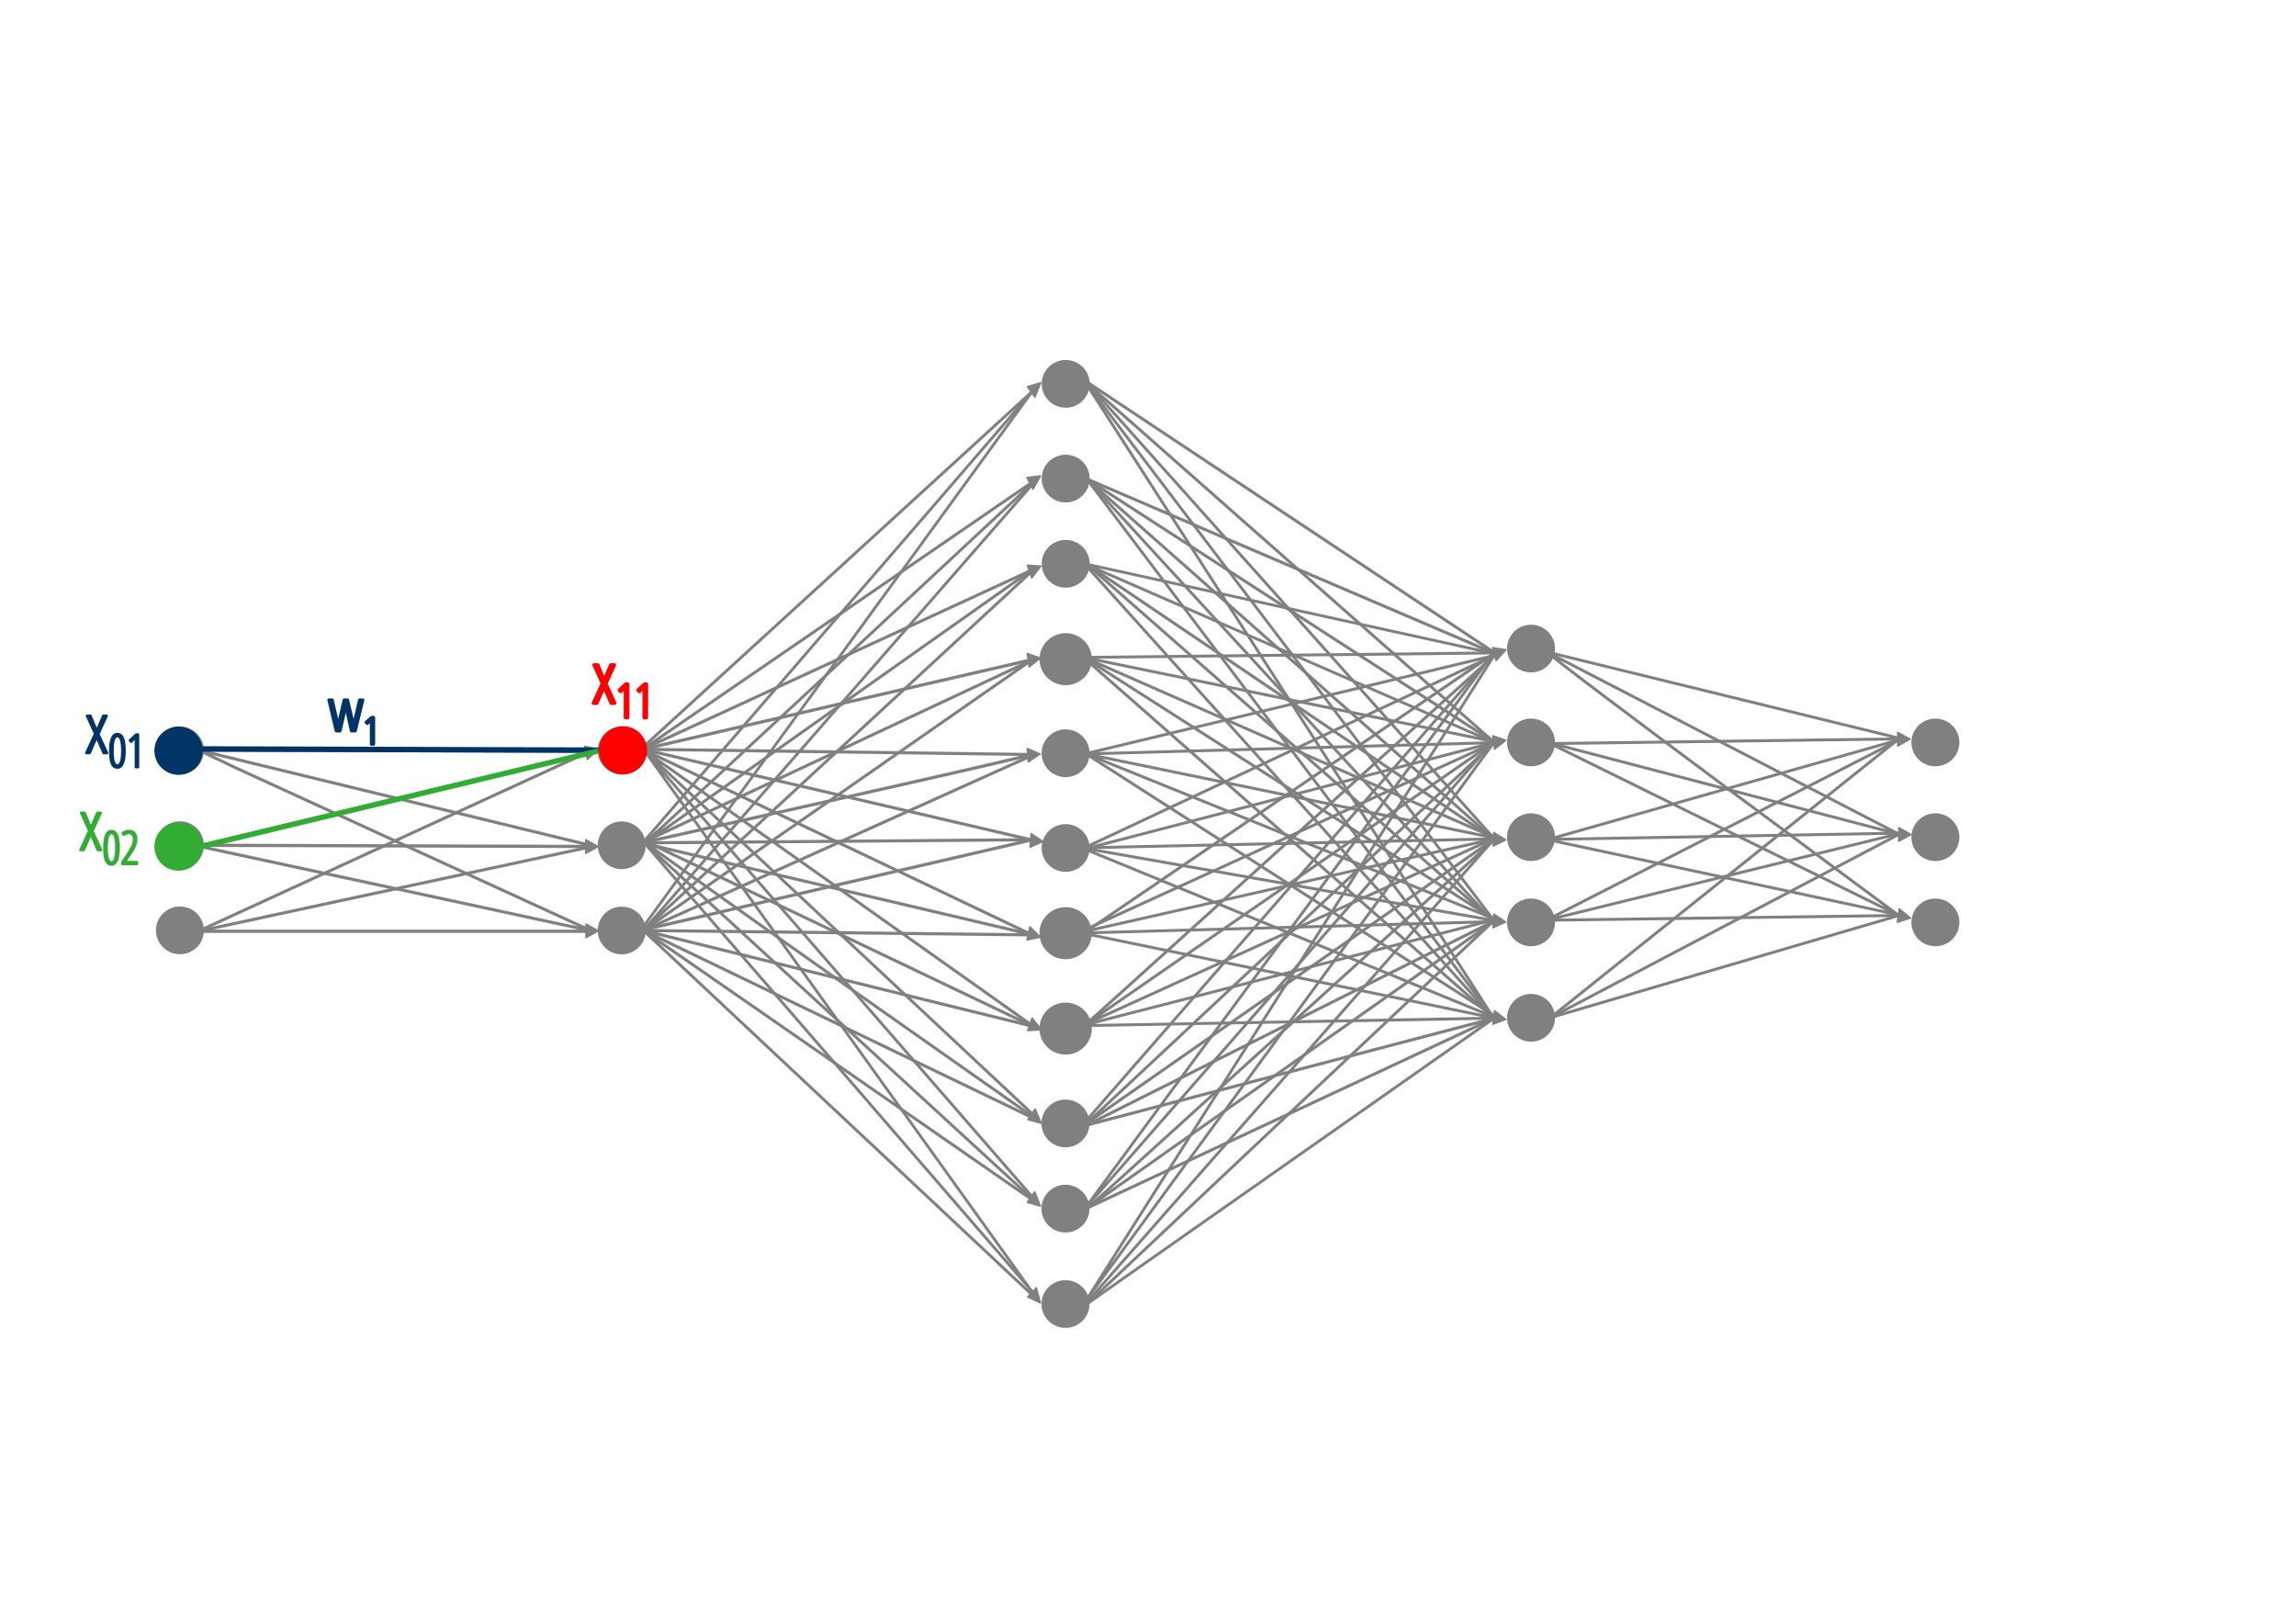 <?xml version="1.0" encoding="UTF-8" standalone="no"?>
<!DOCTYPE svg PUBLIC "-//W3C//DTD SVG 1.1//EN" "http://www.w3.org/Graphics/SVG/1.1/DTD/svg11.dtd">
<svg width="100%" height="100%" viewBox="0 0 539 381" version="1.1" xmlns="http://www.w3.org/2000/svg" xmlns:xlink="http://www.w3.org/1999/xlink" xml:space="preserve" xmlns:serif="http://www.serif.com/" style="fill-rule:evenodd;clip-rule:evenodd;stroke-linejoin:round;stroke-miterlimit:2;">
    <g id="g6897-5">
    </g>
    <g id="g6897-5-6">
    </g>
    <g id="g6897-5-6-1">
    </g>
    <g id="g6664-2">
    </g>
    <g id="g23189">
    </g>
    <rect id="rect22655" x="-0" y="0" width="538.008" height="380.855" style="fill:rgb(0,51,102);fill-opacity:0;"/>
    <g transform="matrix(0.482,0,0,0.482,54.874,-68.54)">
        <g id="path5067-75" transform="matrix(1.109,0,0,1.103,-45.057,-11.683)">
            <circle cx="16.994" cy="470.836" r="10.538" style="fill:rgb(128,128,128);"/>
        </g>
        <g id="path5067-05-3" transform="matrix(1.109,0,0,1.103,-45.057,-11.683)">
            <circle cx="16.994" cy="512.661" r="10.538" style="fill:rgb(128,128,128);"/>
        </g>
        <g id="path5067-8-9" transform="matrix(1.109,0,0,1.103,-45.057,-11.683)">
            <circle cx="16.994" cy="550.274" r="10.538" style="fill:rgb(128,128,128);"/>
        </g>
        <g id="path5067-7-3-0-5" transform="matrix(5.845,0,0,5.812,274.64,280.19)">
            <circle cx="94.805" cy="38.467" r="2" style="fill:rgb(128,128,128);"/>
        </g>
        <g id="path5067-05-0-6-2-35" transform="matrix(5.845,0,0,5.812,274.64,280.19)">
            <circle cx="94.805" cy="46.405" r="2" style="fill:rgb(128,128,128);"/>
        </g>
        <g id="path5067-8-7-9-8-9" transform="matrix(5.845,0,0,5.812,274.64,280.19)">
            <circle cx="94.805" cy="53.544" r="2" style="fill:rgb(128,128,128);"/>
        </g>
        <g id="path5067-7-3-0-8-9" transform="matrix(5.845,0,0,5.812,77.703,280.189)">
            <circle cx="94.805" cy="38.467" r="2" style="fill:rgb(128,128,128);"/>
        </g>
        <g id="path5067-7-3-2-3-2-7" transform="matrix(5.845,0,0,5.812,77.703,280.189)">
            <circle cx="94.805" cy="30.602" r="2" style="fill:rgb(128,128,128);"/>
        </g>
        <g id="path5067-0-2-1-3-1-8" transform="matrix(5.845,0,0,5.812,77.703,280.189)">
            <circle cx="94.805" cy="61.538" r="2" style="fill:rgb(128,128,128);"/>
        </g>
        <g id="path5067-05-0-6-2-3-7" transform="matrix(5.845,0,0,5.812,77.703,280.189)">
            <circle cx="94.805" cy="46.405" r="2" style="fill:rgb(128,128,128);"/>
        </g>
        <g id="path5067-8-7-9-8-3-5" transform="matrix(5.845,0,0,5.812,77.703,280.189)">
            <circle cx="94.805" cy="53.544" r="2" style="fill:rgb(128,128,128);"/>
        </g>
        <g id="path5067-7-3-0-8-8-6" transform="matrix(5.845,0,0,5.812,-148.942,105.556)">
            <circle cx="94.805" cy="38.467" r="2" style="fill:rgb(128,128,128);"/>
        </g>
        <g id="path5067-0-2-1-3-1-6-3" transform="matrix(5.845,0,0,5.812,-148.942,105.556)">
            <circle cx="94.805" cy="61.538" r="2" style="fill:rgb(50,50,50);stroke:rgb(128,128,128);stroke-width:0.36px;"/>
        </g>
        <g id="path5067-05-0-6-2-3-9-6" transform="matrix(5.845,0,0,5.812,-148.942,105.556)">
            <circle cx="94.805" cy="46.405" r="2" style="fill:rgb(128,128,128);"/>
        </g>
        <g id="path5067-8-7-9-8-3-9-3" transform="matrix(5.845,0,0,5.812,-148.942,105.556)">
            <circle cx="94.805" cy="53.544" r="2" style="fill:rgb(128,128,128);"/>
        </g>
        <g id="path17333-3-4" transform="matrix(1.109,0,0,1.103,-43.998,-50.514)">
            <path d="M390.7,390.684L388.033,385.561L390.998,385.2L393.963,384.839L392.332,387.762L390.7,390.684Z" style="fill:rgb(128,128,128);fill-rule:nonzero;stroke:rgb(128,128,128);stroke-width:0.68px;stroke-linejoin:miter;stroke-miterlimit:4;"/>
        </g>
        <g id="path17333-3-1-6" transform="matrix(1.109,0,0,1.103,-43.982,-54.724)">
            <path d="M390.125,433.678L389.148,430.905L388.172,428.131L391.149,428.316L394.126,428.5L392.125,431.089L390.125,433.678Z" style="fill:rgb(128,128,128);fill-rule:nonzero;stroke:rgb(128,128,128);stroke-width:0.68px;stroke-linejoin:miter;stroke-miterlimit:4;"/>
        </g>
        <g id="path17333-3-9-1" transform="matrix(1.109,0,0,1.103,-43.982,-54.724)">
            <path d="M388.981,473.011L388.579,470.048L388.176,467.085L391.036,468.071L393.897,469.057L391.439,471.034L388.981,473.011Z" style="fill:rgb(128,128,128);fill-rule:nonzero;stroke:rgb(128,128,128);stroke-width:0.68px;stroke-linejoin:miter;stroke-miterlimit:4;"/>
        </g>
        <g id="path17333-3-9-9-6" transform="matrix(1.109,0,0,1.103,-43.982,-54.724)">
            <path d="M388.017,593.551L388.669,590.65L389.322,587.749L391.599,590.003L393.876,592.257L390.947,592.904L388.017,593.551Z" style="fill:rgb(128,128,128);fill-rule:nonzero;stroke:rgb(128,128,128);stroke-width:0.68px;stroke-linejoin:miter;stroke-miterlimit:4;"/>
        </g>
        <g id="path17333-3-9-9-0-6" transform="matrix(1.109,0,0,1.103,-43.982,-54.724)">
            <path d="M592.611,630.726L592.973,627.756L593.334,624.786L595.819,626.716L598.304,628.646L595.458,629.686L592.611,630.726Z" style="fill:rgb(128,128,128);fill-rule:nonzero;stroke:rgb(128,128,128);stroke-width:0.68px;stroke-linejoin:miter;stroke-miterlimit:4;"/>
        </g>
        <g id="path17333-3-9-9-0-8-1-2" transform="matrix(1.109,0,0,1.103,-43.982,-54.724)">
            <path d="M770.27,585.74L770.696,582.782L771.122,579.823L773.564,581.827L776.006,583.83L773.138,584.785L770.27,585.74Z" style="fill:rgb(128,128,128);fill-rule:nonzero;stroke:rgb(128,128,128);stroke-width:0.68px;stroke-linejoin:miter;stroke-miterlimit:4;"/>
        </g>
        <g id="path17333-3-9-9-0-8-0-2" transform="matrix(1.109,0,0,1.103,-43.982,-54.724)">
            <path d="M770.884,549.952L770.937,543.952L773.615,545.486L776.294,547.019L773.588,548.486L770.884,549.952Z" style="fill:rgb(128,128,128);fill-rule:nonzero;stroke:rgb(128,128,128);stroke-width:0.68px;stroke-linejoin:miter;stroke-miterlimit:4;"/>
        </g>
        <g id="path17333-3-9-9-0-8-4-6" transform="matrix(1.109,0,0,1.103,-43.982,-54.724)">
            <path d="M770.486,507.898L770.433,501.898L773.139,503.364L775.845,504.831L773.166,506.364L770.486,507.898Z" style="fill:rgb(128,128,128);fill-rule:nonzero;stroke:rgb(128,128,128);stroke-width:0.68px;stroke-linejoin:miter;stroke-miterlimit:4;"/>
        </g>
        <g id="path17333-3-9-9-0-1-4" transform="matrix(1.109,0,0,1.103,-43.982,-54.724)">
            <path d="M592.677,588.124L592.873,585.132L593.069,582.141L598.242,585.615L595.46,586.869L592.677,588.124Z" style="fill:rgb(128,128,128);fill-rule:nonzero;stroke:rgb(128,128,128);stroke-width:0.68px;stroke-linejoin:miter;stroke-miterlimit:4;"/>
        </g>
        <g id="path17333-3-9-9-0-11-3" transform="matrix(1.109,0,0,1.103,-43.982,-54.724)">
            <path d="M592.786,552.071L592.902,549.074L593.019,546.077L598.281,549.36L595.534,550.716L592.786,552.071Z" style="fill:rgb(128,128,128);fill-rule:nonzero;stroke:rgb(128,128,128);stroke-width:0.68px;stroke-linejoin:miter;stroke-miterlimit:4;"/>
        </g>
        <g id="path17333-3-9-9-0-0-9" transform="matrix(1.109,0,0,1.103,-43.982,-54.724)">
            <path d="M593.386,509.315L592.986,506.352L592.586,503.388L595.445,504.378L598.304,505.368L595.845,507.341L593.386,509.315Z" style="fill:rgb(128,128,128);fill-rule:nonzero;stroke:rgb(128,128,128);stroke-width:0.68px;stroke-linejoin:miter;stroke-miterlimit:4;"/>
        </g>
        <g id="path17333-3-9-9-0-7-5" transform="matrix(1.109,0,0,1.103,-43.982,-54.724)">
            <path d="M594.048,470.2L593.257,467.347L592.467,464.493L595.423,464.947L598.379,465.4L596.213,467.8L594.048,470.2Z" style="fill:rgb(128,128,128);fill-rule:nonzero;stroke:rgb(128,128,128);stroke-width:0.68px;stroke-linejoin:miter;stroke-miterlimit:4;"/>
        </g>
        <g id="path17333-3-9-9-06-0" transform="matrix(1.109,0,0,1.103,-43.982,-54.724)">
            <path d="M388.359,751.131L392.145,747.089L393.012,750.431L393.879,753.772L391.119,752.451L388.359,751.131Z" style="fill:rgb(128,128,128);fill-rule:nonzero;stroke:rgb(128,128,128);stroke-width:0.68px;stroke-linejoin:miter;stroke-miterlimit:4;"/>
        </g>
        <g id="path17333-3-9-9-1-4" transform="matrix(1.109,0,0,1.103,-43.982,-54.724)">
            <path d="M388.151,709.383L391.393,704.737L392.667,707.894L393.942,711.051L391.047,710.217L388.151,709.383Z" style="fill:rgb(128,128,128);fill-rule:nonzero;stroke:rgb(128,128,128);stroke-width:0.68px;stroke-linejoin:miter;stroke-miterlimit:4;"/>
        </g>
        <g id="path17333-3-9-9-07-3" transform="matrix(1.109,0,0,1.103,-43.611,-56.082)">
            <path d="M388.111,674.092L389.706,671.746L391.302,669.399L392.61,672.537L393.918,675.676L391.014,674.884L388.111,674.092Z" style="fill:rgb(128,128,128);fill-rule:nonzero;stroke:rgb(128,128,128);stroke-width:0.68px;stroke-linejoin:miter;stroke-miterlimit:4;"/>
        </g>
        <g id="path17333-3-9-9-8-4" transform="matrix(1.109,0,0,1.103,-43.982,-54.724)">
            <path d="M388.329,633.549L389.299,630.772L390.268,627.995L392.275,630.578L394.282,633.16L391.305,633.354L388.329,633.549Z" style="fill:rgb(128,128,128);fill-rule:nonzero;stroke:rgb(128,128,128);stroke-width:0.68px;stroke-linejoin:miter;stroke-miterlimit:4;"/>
        </g>
        <g id="path17333-3-9-91-2" transform="matrix(1.109,0,0,1.103,-42.741,-54.172)">
            <path d="M388.331,552.061L388.528,549.07L388.726,546.079L391.311,547.818L393.897,549.557L391.114,550.809L388.331,552.061Z" style="fill:rgb(128,128,128);fill-rule:nonzero;stroke:rgb(128,128,128);stroke-width:0.68px;stroke-linejoin:miter;stroke-miterlimit:4;"/>
        </g>
        <g id="path17333-3-9-96-6" transform="matrix(1.109,0,0,1.103,-43.982,-54.724)">
            <path d="M388.611,514.969L388.389,511.981L388.168,508.992L390.961,510.213L393.754,511.434L391.183,513.202L388.611,514.969Z" style="fill:rgb(128,128,128);fill-rule:nonzero;stroke:rgb(128,128,128);stroke-width:0.68px;stroke-linejoin:miter;stroke-miterlimit:4;"/>
        </g>
        <g id="path17333-3-6-2" transform="matrix(1.109,0,0,1.103,-43.982,-54.724)">
            <path d="M391.51,353.873L389.881,351.557L388.253,349.241L391.146,348.394L394.038,347.547L392.774,350.71L391.51,353.873Z" style="fill:rgb(128,128,128);fill-rule:nonzero;stroke:rgb(128,128,128);stroke-width:0.68px;stroke-linejoin:miter;stroke-miterlimit:4;"/>
        </g>
        <g id="path9126-38" transform="matrix(4.99,0,0,5.812,-127.266,138.361)">
            <path d="M21.989,63.503L60.443,63.603" style="fill:none;fill-rule:nonzero;stroke:rgb(128,128,128);stroke-width:0.27px;stroke-miterlimit:4;"/>
        </g>
        <g id="path9126-33-0" transform="matrix(4.99,0,0,5.812,-127.266,138.361)">
            <path d="M21.989,78.692L60.483,78.692" style="fill:none;fill-rule:nonzero;stroke:rgb(128,128,128);stroke-width:0.27px;stroke-miterlimit:4;"/>
        </g>
        <g id="path9126-4-6" transform="matrix(4.99,0,0,5.812,-127.266,138.361)">
            <path d="M22.02,71.487C22.02,71.487 61.314,71.587 60.465,71.587" style="fill:rgb(50,50,50);fill-rule:nonzero;stroke:rgb(128,128,128);stroke-width:0.27px;stroke-miterlimit:4;"/>
        </g>
        <g id="path13390-4" transform="matrix(4.99,0,0,5.812,-127.266,138.361)">
            <path d="M22.02,71.552L60.405,63.669" style="fill:none;fill-rule:nonzero;stroke:rgb(128,128,128);stroke-width:0.26px;stroke-miterlimit:4;"/>
        </g>
        <g id="path13390-8-0" transform="matrix(4.99,0,0,5.812,-127.266,138.361)">
            <path d="M22.017,63.503L60.538,71.542" style="fill:none;fill-rule:nonzero;stroke:rgb(128,128,128);stroke-width:0.26px;stroke-miterlimit:4;"/>
        </g>
        <g id="path13390-8-7-04" transform="matrix(4.99,0,0,5.812,-127.266,138.361)">
            <path d="M22.02,71.552L60.507,78.676" style="fill:none;fill-rule:nonzero;stroke:rgb(128,128,128);stroke-width:0.26px;stroke-miterlimit:4;"/>
        </g>
        <g id="path14264-2" transform="matrix(4.99,0,0,5.812,-127.266,138.361)">
            <path d="M22.02,78.698L60.423,63.548" style="fill:none;fill-rule:nonzero;stroke:rgb(128,128,128);stroke-width:0.26px;stroke-miterlimit:4;"/>
        </g>
        <g id="path13390-6-8" transform="matrix(4.99,0,0,5.812,-127.266,138.361)">
            <path d="M22.02,78.698L60.679,71.552" style="fill:none;fill-rule:nonzero;stroke:rgb(128,128,128);stroke-width:0.26px;stroke-miterlimit:4;"/>
        </g>
        <g id="path14264-5-9-5" transform="matrix(4.99,0,0,5.812,-127.266,138.361)">
            <path d="M60.533,78.709L25.627,64.969L22.045,63.501" style="fill:rgb(50,50,50);fill-rule:nonzero;stroke:rgb(128,128,128);stroke-width:0.26px;stroke-miterlimit:4;"/>
        </g>
        <g id="path17333-1" transform="matrix(2.839,-0.788,0.557,2.724,-0.471,387.722)">
            <path d="M49.095,59.835L49.095,57.471L51.142,58.653L49.095,59.835Z" style="fill:rgb(128,128,128);fill-rule:nonzero;stroke:rgb(128,128,128);stroke-width:0.26px;stroke-linejoin:miter;stroke-miterlimit:4;"/>
        </g>
        <g id="path17333-9-4" transform="matrix(2.918,0.022,-0.016,2.8,29.134,389.142)">
            <path d="M49.095,59.835L49.095,57.471L51.142,58.653L49.095,59.835Z" style="fill:rgb(128,128,128);fill-rule:nonzero;stroke:rgb(128,128,128);stroke-width:0.26px;stroke-linejoin:miter;stroke-miterlimit:4;"/>
        </g>
        <g id="path17333-9-9-6" transform="matrix(2.918,0.022,-0.016,2.8,29.232,430.181)">
            <path d="M49.095,59.835L49.095,57.471L51.142,58.653L49.095,59.835Z" style="fill:rgb(128,128,128);fill-rule:nonzero;stroke:rgb(128,128,128);stroke-width:0.26px;stroke-linejoin:miter;stroke-miterlimit:4;"/>
        </g>
        <g id="path5067-7-8" transform="matrix(5.845,0,0,5.812,60.375,264.062)">
            <circle cx="22" cy="41.923" r="2" style="fill:rgb(128,128,128);"/>
        </g>
        <g id="path5067-05-0-7" transform="matrix(5.845,0,0,5.812,60.375,264.062)">
            <circle cx="22" cy="49.861" r="2" style="fill:rgb(128,128,128);"/>
        </g>
        <g id="path5067-8-7-3" transform="matrix(5.845,0,0,5.812,60.375,264.062)">
            <circle cx="22" cy="57" r="2" style="fill:rgb(128,128,128);"/>
        </g>
        <g id="path9126-40-8" transform="matrix(4.99,0,0,5.812,-126.19,95.319)">
            <path d="M65.203,70.853L103.129,63.351" style="fill:none;fill-rule:nonzero;stroke:rgb(128,128,128);stroke-width:0.27px;stroke-miterlimit:4;"/>
        </g>
        <g id="path9126-33-9-9" transform="matrix(4.99,0,0,5.812,-126.19,95.319)">
            <path d="M65.006,86.031L103.17,78.44" style="fill:none;fill-rule:nonzero;stroke:rgb(128,128,128);stroke-width:0.27px;stroke-miterlimit:4;"/>
        </g>
        <g id="path9126-4-4-1" transform="matrix(4.99,0,0,5.812,-126.19,95.319)">
            <path d="M65.128,78.691C65.128,78.691 104.072,71.256 103.223,71.256" style="fill:none;fill-rule:nonzero;stroke:rgb(128,128,128);stroke-width:0.27px;stroke-miterlimit:4;"/>
        </g>
        <g id="path13390-0-6" transform="matrix(4.99,0,0,5.812,-126.19,95.319)">
            <path d="M65.128,78.691L103.091,63.417" style="fill:none;fill-rule:nonzero;stroke:rgb(128,128,128);stroke-width:0.26px;stroke-miterlimit:4;"/>
        </g>
        <g id="path13390-8-8-8" transform="matrix(4.99,0,0,5.812,-126.19,95.319)">
            <path d="M65.362,70.853L103.224,71.289" style="fill:none;fill-rule:nonzero;stroke:rgb(128,128,128);stroke-width:0.26px;stroke-miterlimit:4;"/>
        </g>
        <g id="path13390-8-7-0-2" transform="matrix(4.99,0,0,5.812,-126.19,95.319)">
            <path d="M65.128,78.691L103.193,78.424" style="fill:none;fill-rule:nonzero;stroke:rgb(128,128,128);stroke-width:0.26px;stroke-miterlimit:4;"/>
        </g>
        <g id="path13390-8-5-1-0" transform="matrix(4.99,0,0,5.812,-126.19,95.319)">
            <path d="M65.006,86.031L103.16,86.401" style="fill:none;fill-rule:nonzero;stroke:rgb(128,128,128);stroke-width:0.26px;stroke-miterlimit:4;"/>
        </g>
        <g id="path13390-8-5-1-01" serif:id="path13390-8-5-1-0" transform="matrix(4.99,0,0,5.812,91.052,-169.336)">
            <path d="M65.101,85.891L104.819,130.809" style="fill:none;fill-rule:nonzero;stroke:rgb(128,128,128);stroke-width:0.26px;stroke-miterlimit:4;"/>
        </g>
        <g id="path13390-8-5-1-02" serif:id="path13390-8-5-1-0" transform="matrix(4.99,0,0,5.812,91.052,-169.336)">
            <path d="M65.101,85.761L104.749,123.843" style="fill:none;fill-rule:nonzero;stroke:rgb(128,128,128);stroke-width:0.26px;stroke-miterlimit:4;"/>
        </g>
        <g id="path13390-8-5-1-03" serif:id="path13390-8-5-1-0" transform="matrix(4.99,0,0,5.812,91.052,-169.336)">
            <path d="M65.101,85.761L104.819,115.835" style="fill:none;fill-rule:nonzero;stroke:rgb(128,128,128);stroke-width:0.26px;stroke-miterlimit:4;"/>
        </g>
        <g id="path13390-8-5-1-04" serif:id="path13390-8-5-1-0" transform="matrix(4.99,0,0,5.812,91.052,-169.336)">
            <path d="M65.006,85.598L104.731,108.253" style="fill:none;fill-rule:nonzero;stroke:rgb(128,128,128);stroke-width:0.26px;stroke-miterlimit:4;"/>
        </g>
        <g id="path13390-8-5-1-05" serif:id="path13390-8-5-1-0" transform="matrix(4.99,0,0,5.812,90.002,276.501)">
            <path d="M65.091,86.149L104.959,47.216" style="fill:none;fill-rule:nonzero;stroke:rgb(128,128,128);stroke-width:0.26px;stroke-miterlimit:4;"/>
        </g>
        <g id="path13390-8-5-1-06" serif:id="path13390-8-5-1-0" transform="matrix(4.99,0,0,5.812,90.002,276.501)">
            <path d="M65.091,86.275L104.959,54.032" style="fill:none;fill-rule:nonzero;stroke:rgb(128,128,128);stroke-width:0.26px;stroke-miterlimit:4;"/>
        </g>
        <g id="path13390-8-5-1-07" serif:id="path13390-8-5-1-0" transform="matrix(4.99,0,0,5.812,91.124,230.876)">
            <path d="M65.006,86.031L104.805,55.066" style="fill:none;fill-rule:nonzero;stroke:rgb(128,128,128);stroke-width:0.26px;stroke-miterlimit:4;"/>
        </g>
        <g id="path13390-8-5-1-08" serif:id="path13390-8-5-1-0" transform="matrix(4.99,0,0,5.812,91.124,230.536)">
            <path d="M65.006,86.031L104.783,61.963" style="fill:none;fill-rule:nonzero;stroke:rgb(128,128,128);stroke-width:0.26px;stroke-miterlimit:4;"/>
        </g>
        <g id="path13390-8-5-1-09" serif:id="path13390-8-5-1-0" transform="matrix(4.99,0,0,5.812,91.124,230.536)">
            <path d="M65.006,86.031L104.783,70.098" style="fill:none;fill-rule:nonzero;stroke:rgb(128,128,128);stroke-width:0.26px;stroke-miterlimit:4;"/>
        </g>
        <g id="path13390-8-5-1-010" serif:id="path13390-8-5-1-0" transform="matrix(4.99,0,0,5.812,91.124,190.077)">
            <path d="M65.006,86.031L104.717,77.092" style="fill:none;fill-rule:nonzero;stroke:rgb(128,128,128);stroke-width:0.26px;stroke-miterlimit:4;"/>
        </g>
        <g id="path13390-8-5-1-011" serif:id="path13390-8-5-1-0" transform="matrix(4.99,0,0,5.812,91.124,190.077)">
            <path d="M65.006,86.031L104.783,68.924" style="fill:none;fill-rule:nonzero;stroke:rgb(128,128,128);stroke-width:0.26px;stroke-miterlimit:4;"/>
        </g>
        <g id="path13390-8-5-1-012" serif:id="path13390-8-5-1-0" transform="matrix(4.99,0,0,5.812,91.124,190.077)">
            <path d="M64.98,85.891L104.717,62.09" style="fill:none;fill-rule:nonzero;stroke:rgb(128,128,128);stroke-width:0.26px;stroke-miterlimit:4;"/>
        </g>
        <g id="path13390-8-5-1-013" serif:id="path13390-8-5-1-0" transform="matrix(4.99,0,0,5.812,91.124,190.077)">
            <path d="M64.98,85.891L104.717,54" style="fill:none;fill-rule:nonzero;stroke:rgb(128,128,128);stroke-width:0.26px;stroke-miterlimit:4;"/>
        </g>
        <g id="path13390-8-5-1-014" serif:id="path13390-8-5-1-0" transform="matrix(4.99,0,0,5.812,91.124,190.077)">
            <path d="M64.866,85.747L104.805,46.436" style="fill:none;fill-rule:nonzero;stroke:rgb(128,128,128);stroke-width:0.26px;stroke-miterlimit:4;"/>
        </g>
        <g id="path13390-8-5-1-015" serif:id="path13390-8-5-1-0" transform="matrix(4.99,0,0,5.812,91.124,95.545)">
            <path d="M65.006,86.031L104.935,62.681" style="fill:none;fill-rule:nonzero;stroke:rgb(128,128,128);stroke-width:0.26px;stroke-miterlimit:4;"/>
        </g>
        <g id="path13390-8-5-1-016" serif:id="path13390-8-5-1-0" transform="matrix(4.99,0,0,5.812,91.124,-83.007)">
            <path d="M65.006,86.031L104.734,115.949" style="fill:none;fill-rule:nonzero;stroke:rgb(128,128,128);stroke-width:0.26px;stroke-miterlimit:4;"/>
        </g>
        <g id="path13390-8-5-1-017" serif:id="path13390-8-5-1-0" transform="matrix(4.99,0,0,5.812,91.124,-83.007)">
            <path d="M65.006,86.031L104.734,109.065" style="fill:none;fill-rule:nonzero;stroke:rgb(128,128,128);stroke-width:0.26px;stroke-miterlimit:4;"/>
        </g>
        <g id="path13390-8-5-1-018" serif:id="path13390-8-5-1-0" transform="matrix(4.99,0,0,5.812,91.052,-124.571)">
            <path d="M65.006,86.031L104.749,131.211" style="fill:none;fill-rule:nonzero;stroke:rgb(128,128,128);stroke-width:0.26px;stroke-miterlimit:4;"/>
        </g>
        <g id="path13390-8-5-1-019" serif:id="path13390-8-5-1-0" transform="matrix(4.99,0,0,5.812,91.052,-124.571)">
            <path d="M65.006,86.031L104.749,123.181" style="fill:none;fill-rule:nonzero;stroke:rgb(128,128,128);stroke-width:0.26px;stroke-miterlimit:4;"/>
        </g>
        <g id="path13390-8-5-1-020" serif:id="path13390-8-5-1-0" transform="matrix(4.99,0,0,5.812,91.052,-124.571)">
            <path d="M65.006,86.031L104.819,116.269" style="fill:none;fill-rule:nonzero;stroke:rgb(128,128,128);stroke-width:0.26px;stroke-miterlimit:4;"/>
        </g>
        <g id="path13390-8-5-1-021" serif:id="path13390-8-5-1-0" transform="matrix(4.99,0,0,5.812,91.052,-124.571)">
            <path d="M65.006,86.031L104.819,108.118" style="fill:none;fill-rule:nonzero;stroke:rgb(128,128,128);stroke-width:0.26px;stroke-miterlimit:4;"/>
        </g>
        <g id="path13390-8-5-1-022" serif:id="path13390-8-5-1-0" transform="matrix(4.99,0,0,5.812,91.052,-124.571)">
            <path d="M65.006,86.031L104.819,100.652" style="fill:none;fill-rule:nonzero;stroke:rgb(128,128,128);stroke-width:0.26px;stroke-miterlimit:4;"/>
        </g>
        <g id="path13390-8-5-1-023" serif:id="path13390-8-5-1-0" transform="matrix(4.99,0,0,5.812,-125.871,-169.336)">
            <path d="M64.942,131.564L103.16,86.401" style="fill:none;fill-rule:nonzero;stroke:rgb(128,128,128);stroke-width:0.26px;stroke-miterlimit:4;"/>
        </g>
        <g id="path13390-8-5-1-024" serif:id="path13390-8-5-1-0" transform="matrix(4.99,0,0,5.812,-125.871,-169.336)">
            <path d="M64.942,124.425L103.16,86.401" style="fill:none;fill-rule:nonzero;stroke:rgb(128,128,128);stroke-width:0.26px;stroke-miterlimit:4;"/>
        </g>
        <g id="path13390-8-5-1-025" serif:id="path13390-8-5-1-0" transform="matrix(4.99,0,0,5.812,-125.871,-169.336)">
            <path d="M64.942,116.385L103.16,86.401" style="fill:none;fill-rule:nonzero;stroke:rgb(128,128,128);stroke-width:0.26px;stroke-miterlimit:4;"/>
        </g>
        <g id="path14264-3-9" transform="matrix(4.99,0,0,5.812,-126.19,95.319)">
            <path d="M65.269,86.031L103.091,63.417" style="fill:none;fill-rule:nonzero;stroke:rgb(128,128,128);stroke-width:0.26px;stroke-miterlimit:4;"/>
        </g>
        <g id="path13390-6-3-7" transform="matrix(4.99,0,0,5.812,-126.19,95.319)">
            <path d="M65.269,86.031L103.365,71.3" style="fill:none;fill-rule:nonzero;stroke:rgb(128,128,128);stroke-width:0.26px;stroke-miterlimit:4;"/>
        </g>
        <g id="path14266-6-6-8" transform="matrix(4.99,0,0,5.812,-126.19,95.319)">
            <path d="M103.168,86.383L65.203,70.853" style="fill:none;fill-rule:nonzero;stroke:rgb(128,128,128);stroke-width:0.26px;stroke-miterlimit:4;"/>
        </g>
        <g id="path14264-5-9-22-4" transform="matrix(4.99,0,0,5.812,-126.19,95.319)">
            <path d="M103.219,78.456L67.228,71.251L65.203,70.853" style="fill:none;fill-rule:nonzero;stroke:rgb(128,128,128);stroke-width:0.26px;stroke-miterlimit:4;"/>
        </g>
        <g id="path14264-5-9-2-6-5" transform="matrix(4.99,0,0,5.812,-126.19,95.319)">
            <path d="M103.202,86.383L67.766,79.226L65.128,78.691" style="fill:none;fill-rule:nonzero;stroke:rgb(128,128,128);stroke-width:0.26px;stroke-miterlimit:4;"/>
        </g>
        <g id="path19032-8" transform="matrix(4.99,0,0,5.812,-126.19,95.319)">
            <path d="M103.455,55.723L65.203,70.853L103.717,48.177" style="fill:none;fill-rule:nonzero;stroke:rgb(128,128,128);stroke-width:0.26px;stroke-linejoin:miter;stroke-miterlimit:4;"/>
        </g>
        <g id="path19038-7" transform="matrix(4.99,0,0,5.812,-126.19,95.319)">
            <path d="M103.219,93.991L65.362,70.954L103.48,101.598" style="fill:none;fill-rule:nonzero;stroke:rgb(128,128,128);stroke-width:0.26px;stroke-linejoin:miter;stroke-miterlimit:4;"/>
        </g>
        <g id="path19040-5" transform="matrix(4.99,0,0,5.812,-126.19,95.319)">
            <path d="M103.853,108.971L65.362,70.954L103.809,117.032" style="fill:none;fill-rule:nonzero;stroke:rgb(128,128,128);stroke-width:0.26px;stroke-linejoin:miter;stroke-miterlimit:4;"/>
        </g>
        <g id="path19044-6" transform="matrix(4.99,0,0,5.812,-126.19,95.319)">
            <path d="M103.717,48.177C103.717,48.177 65.411,78.822 65.128,78.892L103.058,55.896" style="fill:none;fill-rule:nonzero;stroke:rgb(128,128,128);stroke-width:0.26px;stroke-linejoin:miter;stroke-miterlimit:4;"/>
        </g>
        <g id="path19046-8" transform="matrix(4.99,0,0,5.812,-126.19,95.319)">
            <path d="M103.083,93.981L65.128,78.424C65.976,79.202 103.219,101.598 103.219,101.598" style="fill:none;fill-rule:nonzero;stroke:rgb(128,128,128);stroke-width:0.26px;stroke-linejoin:miter;stroke-miterlimit:4;"/>
        </g>
        <g id="path19048-2" transform="matrix(4.99,0,0,5.812,-126.19,95.319)">
            <path d="M103.879,109.041L65.362,78.691L103.446,116.511" style="fill:none;fill-rule:nonzero;stroke:rgb(128,128,128);stroke-width:0.26px;stroke-linejoin:miter;stroke-miterlimit:4;"/>
        </g>
        <g id="path19054-3" transform="matrix(4.99,0,0,5.812,-126.19,95.319)">
            <path d="M103.455,55.723L65.269,86.031L103.717,48.177" style="fill:none;fill-rule:nonzero;stroke:rgb(128,128,128);stroke-width:0.26px;stroke-linejoin:miter;stroke-miterlimit:4;"/>
        </g>
        <g id="path19056-1" transform="matrix(4.99,0,0,5.812,-125.396,94.908)">
            <path d="M103.06,94.122L65.11,86.102L103.06,101.781" style="fill:none;fill-rule:nonzero;stroke:rgb(128,128,128);stroke-width:0.26px;stroke-linejoin:miter;stroke-miterlimit:4;"/>
        </g>
        <g id="path19058-1" transform="matrix(4.99,0,0,5.812,-126.19,95.319)">
            <path d="M103.756,108.918L65.269,86.031L103.879,117.103" style="fill:none;fill-rule:nonzero;stroke:rgb(128,128,128);stroke-width:0.26px;stroke-linejoin:miter;stroke-miterlimit:4;"/>
        </g>
        <g id="path28733-9" transform="matrix(1.109,0,0,1.103,-43.982,-54.724)">
            <path d="M594.345,548.876L413.275,552.856L592.859,468.023" style="fill:none;fill-rule:nonzero;stroke:rgb(128,128,128);stroke-width:1.29px;stroke-linejoin:miter;stroke-miterlimit:4;"/>
        </g>
        <g id="path28735-7" transform="matrix(1.109,0,0,1.103,-43.982,-54.724)">
            <path d="M592.863,506.42L414.019,553.187L595.617,585.388" style="fill:none;fill-rule:nonzero;stroke:rgb(128,128,128);stroke-width:1.29px;stroke-linejoin:miter;stroke-miterlimit:4;"/>
        </g>
        <g id="path28737-6" transform="matrix(1.109,0,0,1.103,-43.982,-54.724)">
            <path d="M413.046,553.258L592.925,627.534" style="fill:none;fill-rule:nonzero;stroke:rgb(128,128,128);stroke-width:1.29px;stroke-linejoin:miter;stroke-miterlimit:4;"/>
        </g>
        <g id="path28739-8" transform="matrix(1.109,0,0,1.103,-43.982,-54.724)">
            <path d="M592.863,506.42L413.275,511.41L592.859,468.023" style="fill:none;fill-rule:nonzero;stroke:rgb(128,128,128);stroke-width:1.29px;stroke-linejoin:miter;stroke-miterlimit:4;"/>
        </g>
        <g id="path28741-1" transform="matrix(1.109,0,0,1.103,-43.982,-54.724)">
            <path d="M593.086,548.444L414.019,511.41L596.089,585.388" style="fill:none;fill-rule:nonzero;stroke:rgb(128,128,128);stroke-width:1.29px;stroke-linejoin:miter;stroke-miterlimit:4;"/>
        </g>
        <g id="path28743-3" transform="matrix(1.109,0,0,1.103,-43.982,-54.724)">
            <path d="M414.019,511.41L595.532,628.514" style="fill:none;fill-rule:nonzero;stroke:rgb(128,128,128);stroke-width:1.29px;stroke-linejoin:miter;stroke-miterlimit:4;"/>
        </g>
        <g id="path28745-9" transform="matrix(1.109,0,0,1.103,-43.982,-54.724)">
            <path d="M594.816,585.388L412.164,590.472L596.089,628.607" style="fill:none;fill-rule:nonzero;stroke:rgb(128,128,128);stroke-width:1.29px;stroke-linejoin:miter;stroke-miterlimit:4;"/>
        </g>
        <g id="path28747-2" transform="matrix(1.109,0,0,1.103,-43.982,-54.724)">
            <path d="M592.863,548.978L410.38,590.469L593.183,506.42" style="fill:none;fill-rule:nonzero;stroke:rgb(128,128,128);stroke-width:1.29px;stroke-linejoin:miter;stroke-miterlimit:4;"/>
        </g>
        <g id="path28751-3" transform="matrix(1.109,0,0,1.103,-43.982,-54.724)">
            <path d="M593.874,466.796L412.928,468.791L594.773,506.314" style="fill:none;fill-rule:nonzero;stroke:rgb(128,128,128);stroke-width:1.29px;stroke-linejoin:miter;stroke-miterlimit:4;"/>
        </g>
        <g id="path28753-6" transform="matrix(1.109,0,0,1.103,-43.982,-54.724)">
            <path d="M594.773,548.994L412.928,468.703L596.123,586.404" style="fill:none;fill-rule:nonzero;stroke:rgb(128,128,128);stroke-width:1.29px;stroke-linejoin:miter;stroke-miterlimit:4;"/>
        </g>
        <g id="path28755-4" transform="matrix(1.109,0,0,1.103,-43.982,-54.724)">
            <path d="M413.727,469.59L593.086,628.062L412.034,631.378L592.544,584.784" style="fill:none;fill-rule:nonzero;stroke:rgb(128,128,128);stroke-width:1.29px;stroke-linejoin:miter;stroke-miterlimit:4;"/>
        </g>
        <g id="path28757-0" transform="matrix(1.109,0,0,1.103,-43.982,-54.724)">
            <path d="M592.422,549.053L414.17,630.514L592.863,506.42" style="fill:none;fill-rule:nonzero;stroke:rgb(128,128,128);stroke-width:1.29px;stroke-linejoin:miter;stroke-miterlimit:4;"/>
        </g>
        <g id="path28759-0" transform="matrix(1.109,0,0,1.103,-43.982,-54.724)">
            <path d="M413.158,631.482L595.673,465.743" style="fill:none;fill-rule:nonzero;stroke:rgb(128,128,128);stroke-width:1.29px;stroke-linejoin:miter;stroke-miterlimit:4;"/>
        </g>
        <g id="path30959-0" transform="matrix(1.109,0,0,1.103,-43.982,-54.724)">
            <path d="M770.91,546.825L617.064,466.735C617.514,468.842 770.91,582.716 770.91,582.716L616.814,506.314L770.91,546.825Z" style="fill:none;fill-rule:nonzero;stroke:rgb(128,128,128);stroke-width:1.29px;stroke-linejoin:miter;stroke-miterlimit:4;"/>
        </g>
        <g id="path30965-1" transform="matrix(1.109,0,0,1.103,-43.982,-54.724)">
            <path d="M772.451,504.734L617.064,549.149L772.001,546.359" style="fill:none;fill-rule:nonzero;stroke:rgb(128,128,128);stroke-width:1.29px;stroke-linejoin:miter;stroke-miterlimit:4;"/>
        </g>
        <g id="path30969-5" transform="matrix(1.109,0,0,1.103,-43.982,-54.724)">
            <path d="M616.14,584.823L772.001,582.716" style="fill:none;fill-rule:nonzero;stroke:rgb(128,128,128);stroke-width:1.29px;stroke-linejoin:miter;stroke-miterlimit:4;"/>
        </g>
        <g id="path5067-7-3-0-8-7-8" transform="matrix(5.845,0,0,5.812,-148.974,285.45)">
            <circle cx="94.805" cy="38.467" r="2" style="fill:rgb(128,128,128);"/>
        </g>
        <g id="path5067-7-3-2-3-2-3-9" transform="matrix(5.845,0,0,5.812,-148.974,285.45)">
            <circle cx="94.805" cy="30.602" r="2" style="fill:rgb(128,128,128);"/>
        </g>
        <g id="path5067-0-2-1-3-1-1-3" transform="matrix(5.845,0,0,5.812,-148.974,285.45)">
            <circle cx="94.805" cy="61.538" r="2" style="fill:rgb(50,50,50);stroke:rgb(128,128,128);stroke-width:0.36px;"/>
        </g>
        <g id="path5067-05-0-6-2-3-3-0" transform="matrix(5.845,0,0,5.812,-148.974,285.45)">
            <circle cx="94.805" cy="46.405" r="2" style="fill:rgb(128,128,128);"/>
        </g>
        <g id="path5067-8-7-9-8-3-2-2" transform="matrix(5.845,0,0,5.812,-148.974,285.45)">
            <circle cx="94.805" cy="53.544" r="2" style="fill:rgb(50,50,50);stroke:rgb(128,128,128);stroke-width:0.36px;"/>
        </g>
        <g id="path5067-7-3-0-8-6-2" transform="matrix(5.845,0,0,5.812,-149.044,419.586)">
            <circle cx="94.805" cy="38.467" r="2" style="fill:rgb(128,128,128);"/>
        </g>
        <g id="path5067-7-3-2-3-2-60-3" transform="matrix(5.845,0,0,5.812,-149.044,419.586)">
            <circle cx="94.805" cy="30.602" r="2" style="fill:rgb(128,128,128);"/>
        </g>
        <g id="path5067-0-2-1-3-1-7-6" transform="matrix(5.845,0,0,5.812,-149.044,419.586)">
            <circle cx="94.805" cy="61.538" r="2" style="fill:rgb(128,128,128);"/>
        </g>
        <g id="path5067-05-0-6-2-3-6-2" transform="matrix(5.845,0,0,5.812,-149.044,419.586)">
            <circle cx="94.805" cy="46.405" r="2" style="fill:rgb(128,128,128);"/>
        </g>
        <g id="path5067-8-7-9-8-3-1-2" transform="matrix(5.845,0,0,5.812,-149.044,419.586)">
            <circle cx="94.805" cy="53.544" r="2" style="fill:rgb(128,128,128);"/>
        </g>
        <g id="path7959-8" transform="matrix(1.109,0,0,1.103,-43.982,-54.724)">
            <path d="M413.542,754.811L593.183,628.062" style="fill:none;fill-rule:nonzero;stroke:rgb(128,128,128);stroke-width:1.26px;stroke-miterlimit:4;"/>
        </g>
        <g id="path7963-2" transform="matrix(1.109,0,0,1.103,-43.982,-54.724)">
            <path d="M414.039,347.963L593.086,628.203L413.275,427.43L592.786,467.001L412.928,712.834L592.622,506.09L413.275,427.43" style="fill:none;fill-rule:nonzero;stroke:rgb(128,128,128);stroke-width:1.26px;stroke-miterlimit:4;"/>
        </g>
        <g id="path7967-1" transform="matrix(1.109,0,0,1.103,-43.982,-54.724)">
            <path d="M592.859,506.679L414.052,752.614L593.183,467.906" style="fill:none;fill-rule:nonzero;stroke:rgb(128,128,128);stroke-width:1.26px;stroke-miterlimit:4;"/>
        </g>
        <g id="path30969-51" serif:id="path30969-5" transform="matrix(1.097,0,0,1.103,-34.196,-5.181)">
            <path d="M615.255,583.058L770.904,537.687" style="fill:none;fill-rule:nonzero;stroke:rgb(128,128,128);stroke-width:1.29px;stroke-linejoin:miter;stroke-miterlimit:4;"/>
        </g>
        <g id="path30969-52" serif:id="path30969-5" transform="matrix(1.109,0,0,1.103,-41.985,-93.67)">
            <path d="M616.14,584.823L770.202,618.018" style="fill:none;fill-rule:nonzero;stroke:rgb(128,128,128);stroke-width:1.29px;stroke-linejoin:miter;stroke-miterlimit:4;"/>
        </g>
        <g id="path30969-53" serif:id="path30969-5" transform="matrix(1.109,0,0,1.103,-41.985,-7.293)">
            <path d="M616.14,584.823L770.202,503.354" style="fill:none;fill-rule:nonzero;stroke:rgb(128,128,128);stroke-width:1.29px;stroke-linejoin:miter;stroke-miterlimit:4;"/>
        </g>
        <g id="path30969-54" serif:id="path30969-5" transform="matrix(1.109,0,0,1.103,-43.982,-54.724)">
            <path d="M616.14,584.823L772.001,546.348" style="fill:none;fill-rule:nonzero;stroke:rgb(128,128,128);stroke-width:1.29px;stroke-linejoin:miter;stroke-miterlimit:4;"/>
        </g>
        <g id="path30969-55" serif:id="path30969-5" transform="matrix(1.109,0,0,1.103,-43.982,-54.724)">
            <path d="M616.14,584.823L772.001,504.734" style="fill:none;fill-rule:nonzero;stroke:rgb(128,128,128);stroke-width:1.29px;stroke-linejoin:miter;stroke-miterlimit:4;"/>
        </g>
        <g id="path30969-56" serif:id="path30969-5" transform="matrix(1.109,0,0,1.103,-41.985,-7.293)">
            <path d="M616.14,584.823L769.111,461.739" style="fill:none;fill-rule:nonzero;stroke:rgb(128,128,128);stroke-width:1.29px;stroke-linejoin:miter;stroke-miterlimit:4;"/>
        </g>
        <g id="path30969-57" serif:id="path30969-5" transform="matrix(1.109,0,0,1.103,-41.985,-140.753)">
            <path d="M616.14,584.823L772.001,582.716" style="fill:none;fill-rule:nonzero;stroke:rgb(128,128,128);stroke-width:1.29px;stroke-linejoin:miter;stroke-miterlimit:4;"/>
        </g>
        <g id="path30969-58" serif:id="path30969-5" transform="matrix(1.109,0,0,1.103,-41.985,-184.93)">
            <path d="M616.14,584.823L770.202,622.76" style="fill:none;fill-rule:nonzero;stroke:rgb(128,128,128);stroke-width:1.29px;stroke-linejoin:miter;stroke-miterlimit:4;"/>
        </g>
    </g>
    <g id="g6897-5-6-9">
    </g>
    <g id="g6897-5-6-18">
    </g>
    <circle id="path5067-73" cx="41.914" cy="176.214" r="5.669" style="fill:rgb(0,51,102);"/>
    <circle id="path5067-05-2" cx="41.914" cy="198.716" r="5.669" style="fill:rgb(50,172,50);"/>
    <g id="text59266" transform="matrix(0.265,0,0,0.265,-53.903,30.613)">
        <path id="path91540" d="M287.676,534.38L280.429,518.485L283.565,518.485L289.107,531.883L294.893,518.485L297.907,518.485L290.538,534.746L298.273,551.524L295.228,551.524L289.046,537.243L282.804,551.524L279.82,551.524L287.676,534.38Z" style="fill:rgb(0,51,102);fill-rule:nonzero;stroke:rgb(0,51,102);stroke-width:2.14px;stroke-miterlimit:4;"/>
        <path id="path91542" d="M313.767,549.488C313.767,554.384 313.233,558.091 312.164,560.612C311.108,563.132 309.525,564.392 307.414,564.392C305.184,564.392 303.567,563.231 302.565,560.909C301.575,558.573 301.08,554.766 301.08,549.488C301.08,539.592 303.191,534.644 307.414,534.644C309.604,534.644 311.207,535.871 312.223,538.325C313.253,540.779 313.767,544.5 313.767,549.488ZM303.099,549.488C303.099,553.843 303.442,557.108 304.128,559.286C304.827,561.45 305.923,562.532 307.414,562.532C310.303,562.532 311.748,558.184 311.748,549.488C311.748,540.832 310.303,536.504 307.414,536.504C305.923,536.504 304.827,537.573 304.128,539.711C303.442,541.848 303.099,545.107 303.099,549.488Z" style="fill:rgb(0,51,102);fill-rule:nonzero;stroke:rgb(0,51,102);stroke-width:2.14px;stroke-miterlimit:4;"/>
        <path id="path91544" d="M325.682,563.996L323.782,563.996L323.782,542.719C323.782,540.991 323.835,539.123 323.941,537.118C323.664,537.487 323.017,538.18 322.001,539.196L319.527,541.452L318.518,540.205L324.099,535.059L325.683,535.059L325.682,563.996Z" style="fill:rgb(0,51,102);fill-rule:nonzero;stroke:rgb(0,51,102);stroke-width:2.14px;stroke-miterlimit:4;"/>
    </g>
    <g id="text25425" transform="matrix(0.459,0,0,0.459,22.579,-303.339)">
        <g id="text59266-4">
            <g id="text254251" serif:id="text25425">
                <path id="path27183" d="M258.949,1010.32L254.667,1000.93L256.52,1000.93L259.795,1008.84L263.214,1000.93L264.995,1000.93L260.641,1010.53L265.211,1020.45L263.412,1020.45L259.759,1012.01L256.07,1020.45L254.307,1020.45L258.949,1010.32Z" style="fill:rgb(255,0,0);fill-rule:nonzero;stroke:rgb(255,0,0);stroke-width:1.79px;stroke-miterlimit:4;"/>
                <path id="path27185" d="M271.829,1027.82L270.706,1027.82L270.706,1015.25C270.706,1014.22 270.737,1013.12 270.8,1011.94C270.636,1012.15 270.254,1012.56 269.653,1013.16L268.191,1014.5L267.595,1013.76L270.893,1010.72L271.829,1010.72L271.829,1027.82Z" style="fill:rgb(255,0,0);fill-rule:nonzero;stroke:rgb(255,0,0);stroke-width:1.79px;stroke-miterlimit:4;"/>
                <path id="path27187" d="M281.408,1027.82L280.285,1027.82L280.285,1015.25C280.285,1014.22 280.316,1013.12 280.378,1011.94C280.215,1012.15 279.833,1012.56 279.232,1013.16L277.77,1014.5L277.174,1013.76L280.472,1010.72L281.408,1010.72L281.408,1027.82Z" style="fill:rgb(255,0,0);fill-rule:nonzero;stroke:rgb(255,0,0);stroke-width:1.79px;stroke-miterlimit:4;"/>
            </g>
        </g>
    </g>
    <g id="text59937" transform="matrix(1,0,0,1,0.019,0.084)">
        <path id="path91547" d="M20.932,194.91L19.015,190.705L19.844,190.705L21.311,194.25L22.841,190.705L23.639,190.705L21.689,195.007L23.736,199.446L22.93,199.446L21.295,195.668L19.643,199.446L18.853,199.446L20.932,194.91Z" style="fill:rgb(50,172,50);fill-rule:nonzero;stroke:rgb(50,172,50);stroke-width:0.57px;stroke-miterlimit:4;"/>
        <path id="path91549" d="M27.835,198.908C27.835,200.203 27.694,201.184 27.411,201.851C27.132,202.518 26.713,202.851 26.154,202.851C25.564,202.851 25.137,202.544 24.871,201.929C24.609,201.311 24.479,200.304 24.479,198.908C24.479,196.289 25.037,194.98 26.154,194.98C26.734,194.98 27.158,195.305 27.427,195.954C27.699,196.604 27.835,197.588 27.835,198.908ZM25.013,198.908C25.013,200.06 25.103,200.924 25.285,201.5C25.47,202.072 25.76,202.359 26.154,202.359C26.919,202.359 27.301,201.208 27.301,198.908C27.301,196.617 26.919,195.472 26.154,195.472C25.76,195.472 25.47,195.755 25.285,196.321C25.103,196.886 25.013,197.749 25.013,198.908Z" style="fill:rgb(50,172,50);fill-rule:nonzero;stroke:rgb(50,172,50);stroke-width:0.57px;stroke-miterlimit:4;"/>
        <path id="path91551" d="M32.124,202.746L28.694,202.746L28.694,202.338L30.239,200.002C30.714,199.28 31.032,198.7 31.192,198.264C31.356,197.827 31.438,197.34 31.438,196.803C31.438,196.391 31.332,196.062 31.119,195.818C30.906,195.574 30.616,195.451 30.249,195.451C30.009,195.451 29.797,195.488 29.616,195.561C29.438,195.631 29.258,195.738 29.076,195.881L28.799,195.488C29.043,195.303 29.277,195.172 29.501,195.095C29.728,195.019 29.988,194.98 30.281,194.98C30.808,194.98 31.218,195.144 31.512,195.472C31.805,195.801 31.951,196.244 31.951,196.803C31.951,197.187 31.908,197.548 31.821,197.887C31.737,198.225 31.616,198.557 31.459,198.882C31.306,199.206 31.049,199.629 30.689,200.149L29.281,202.233L29.281,202.275L32.124,202.275L32.124,202.746Z" style="fill:rgb(50,172,50);fill-rule:nonzero;stroke:rgb(50,172,50);stroke-width:0.57px;stroke-miterlimit:4;"/>
    </g>
    <circle id="path5067-7-5" cx="146.242" cy="176.123" r="5.669" style="fill:rgb(255,0,0);"/>
    <g id="text59874" transform="matrix(0.375,0,0,0.345,-67.571,-32.931)">
        <path id="path91535" d="M400.312,592.732L397.405,578.489C397.38,578.386 397.354,578.276 397.328,578.16C397.315,578.044 397.115,576.803 396.727,574.439L396.688,574.439L396.417,576.086L395.972,578.489L392.968,592.732L390.778,592.732L386.205,571.707L388.046,571.707L390.662,583.954L391.883,590.348L391.999,590.348C392.232,588.501 392.606,586.357 393.123,583.915L395.739,571.707L397.677,571.707L400.312,583.954C400.519,584.871 400.887,587.002 401.417,590.348L401.533,590.348C401.572,589.922 401.759,588.85 402.095,587.132C402.444,585.413 403.542,580.272 405.389,571.707L407.21,571.707L402.482,592.732L400.312,592.732Z" style="fill:rgb(0,51,102);fill-rule:nonzero;stroke:rgb(0,51,102);stroke-width:2.14px;stroke-miterlimit:4;"/>
        <path id="path91537" d="M413.976,601.803L412.78,601.803L412.78,588.411C412.78,587.323 412.813,586.148 412.88,584.886C412.705,585.119 412.298,585.555 411.659,586.194L410.102,587.614L409.467,586.829L412.979,583.591L413.976,583.591L413.976,601.803Z" style="fill:rgb(0,51,102);fill-rule:nonzero;stroke:rgb(0,51,102);stroke-width:2.14px;stroke-miterlimit:4;"/>
    </g>
    <g id="text59874-7">
    </g>
    <path id="path9126-6" d="M47.464,175.8L140.518,176.084" style="fill:none;fill-rule:nonzero;stroke:rgb(0,51,102);stroke-width:1.28px;stroke-miterlimit:4;"/>
    <path id="path13390-2" d="M47.451,198.634L140.427,176.27" style="fill:none;fill-rule:nonzero;stroke:rgb(50,172,50);stroke-width:1.26px;stroke-miterlimit:4;"/>
</svg>
